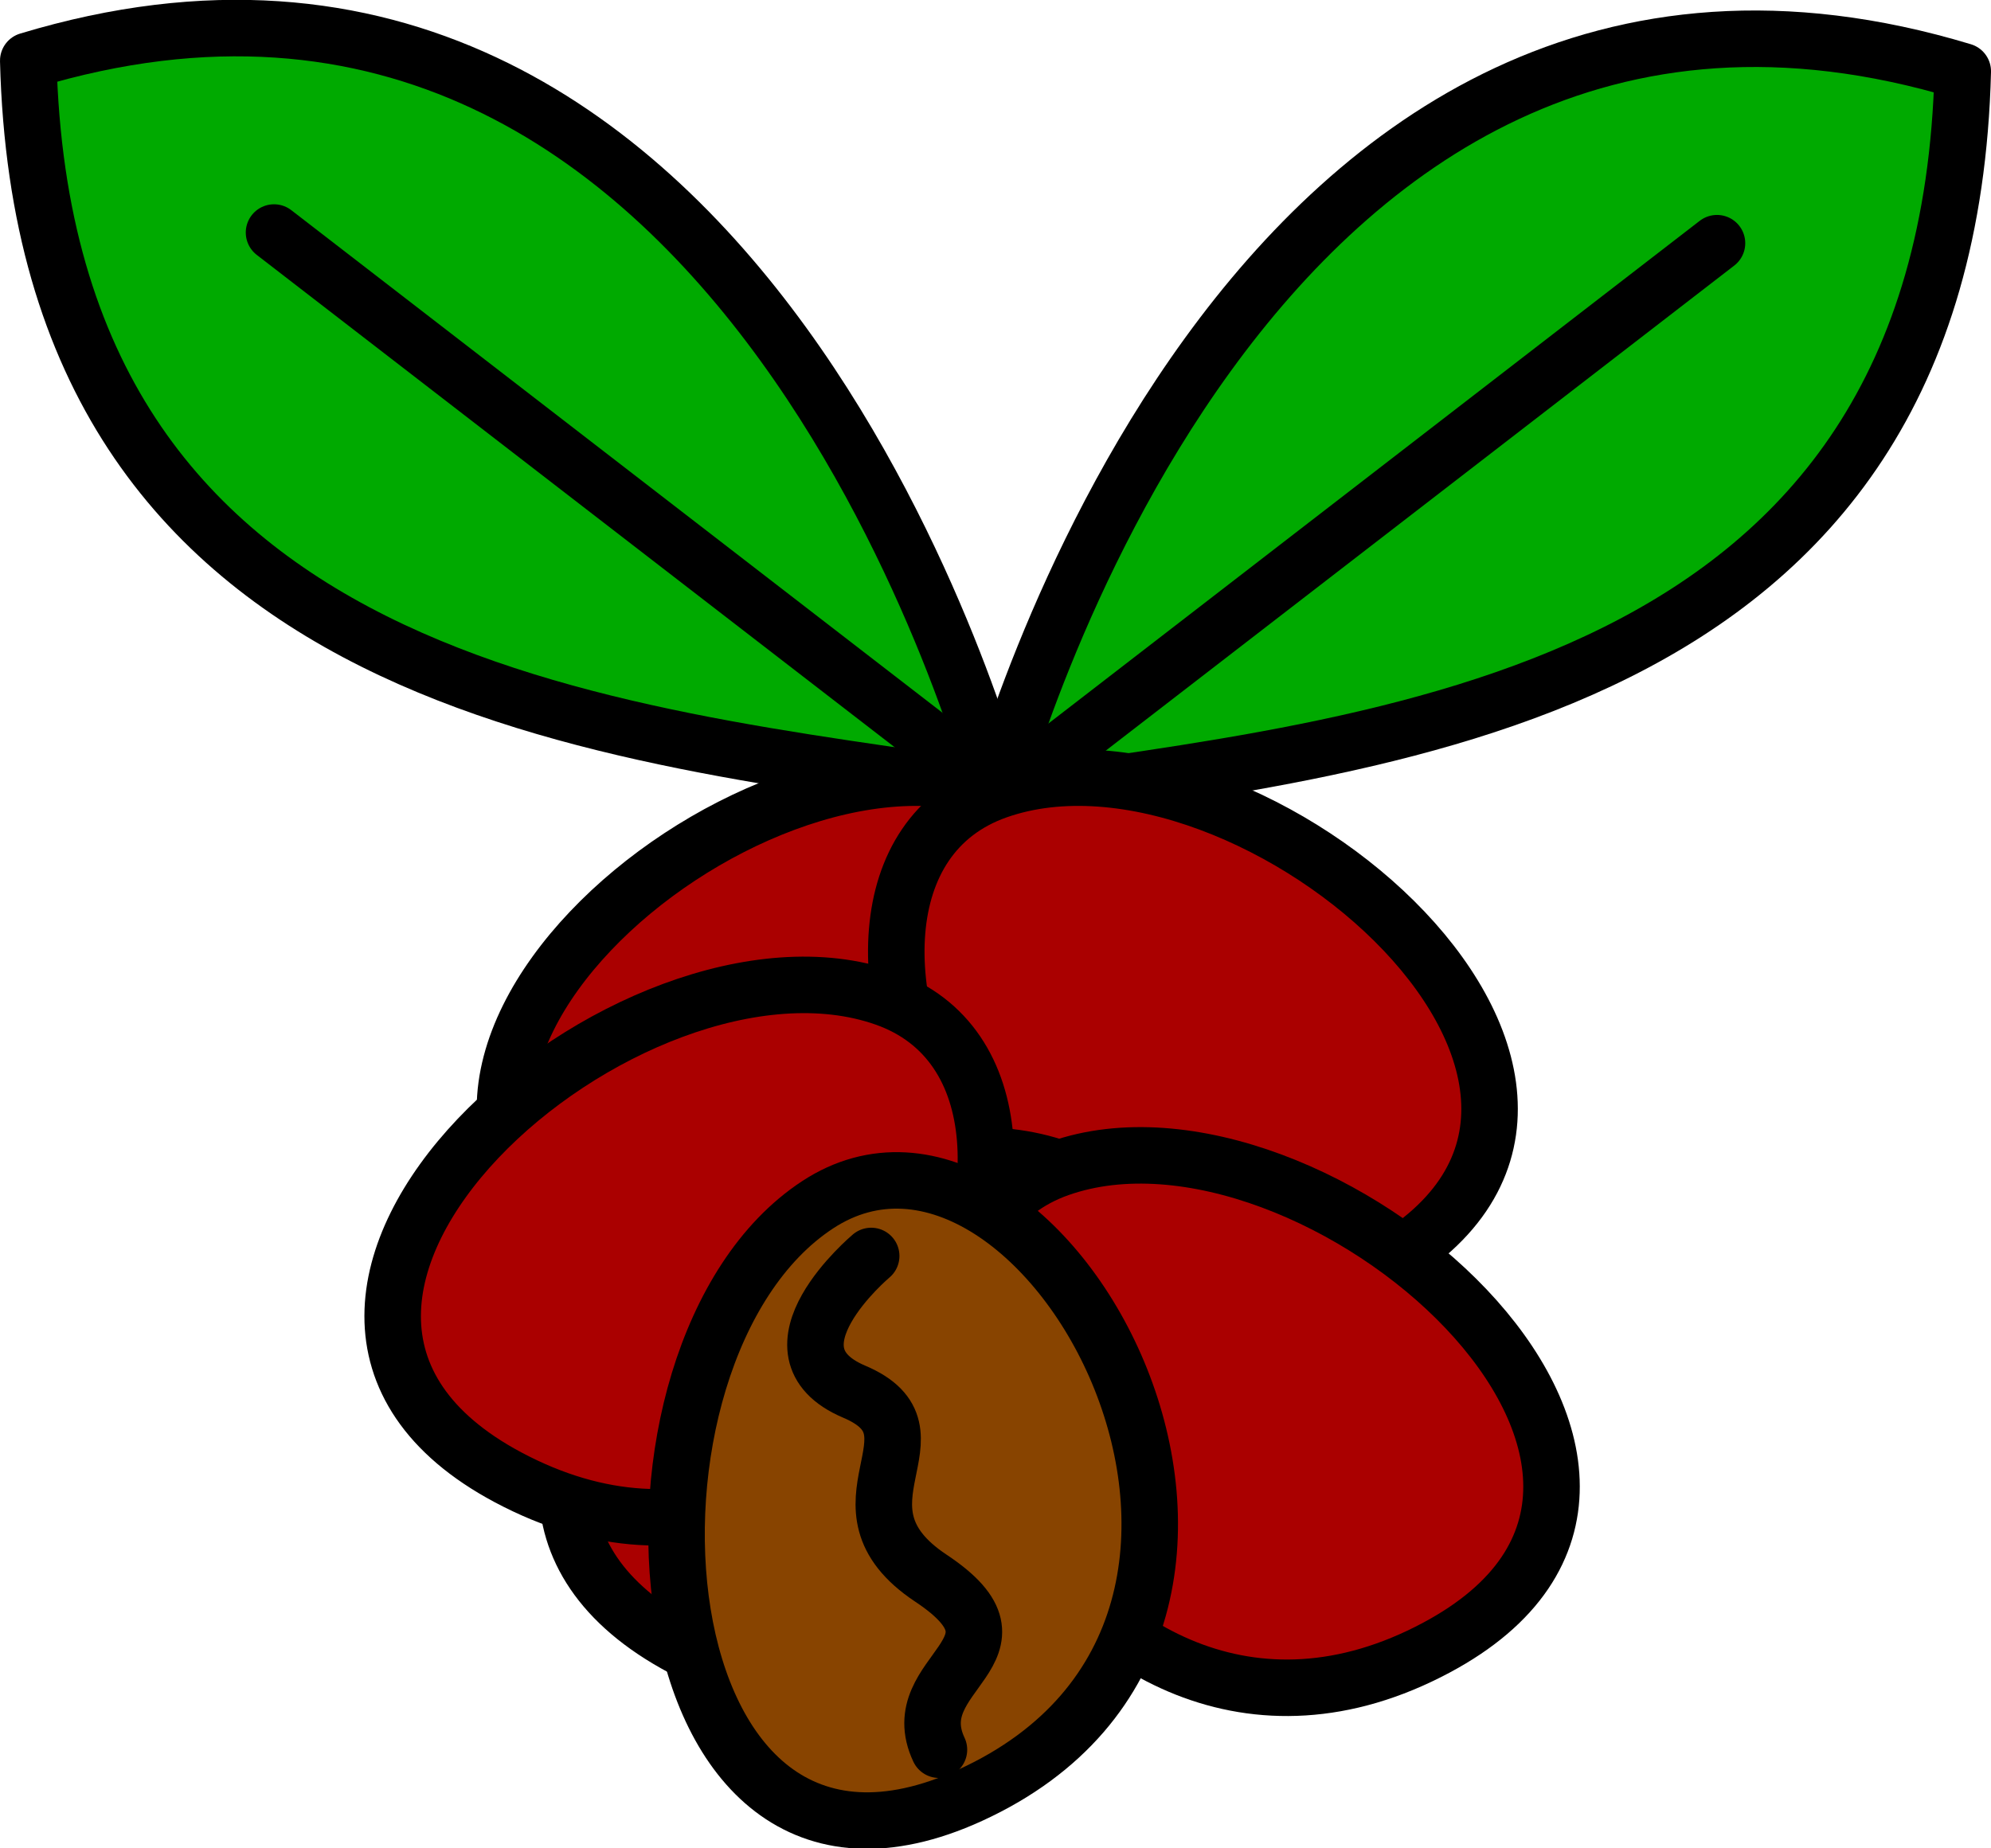 <?xml version="1.0" encoding="UTF-8" standalone="no"?>
<svg
   xmlns:dc="http://purl.org/dc/elements/1.1/"
   xmlns:cc="http://creativecommons.org/ns#"
   xmlns:rdf="http://www.w3.org/1999/02/22-rdf-syntax-ns#"
   xmlns:svg="http://www.w3.org/2000/svg"
   xmlns="http://www.w3.org/2000/svg"
   xmlns:sodipodi="http://sodipodi.sourceforge.net/DTD/sodipodi-0.dtd"
   xmlns:inkscape="http://www.inkscape.org/namespaces/inkscape"
   sodipodi:docname="coffeecherry-pi.svg"
   inkscape:version="1.0 (4035a4fb49, 2020-05-01)"
   id="svg939"
   version="1.1"
   viewBox="0 0 105.694 98.138"
   height="98.138mm"
   width="105.694mm">
  <defs
     id="defs933" />
  <sodipodi:namedview
     inkscape:window-maximized="1"
     inkscape:window-y="0"
     inkscape:window-x="0"
     inkscape:window-height="1023"
     inkscape:window-width="1916"
     showgrid="false"
     inkscape:document-rotation="0"
     inkscape:current-layer="layer1"
     inkscape:document-units="mm"
     inkscape:cy="284.12633"
     inkscape:cx="199.89855"
     inkscape:zoom="0.73584456"
     inkscape:pageshadow="2"
     inkscape:pageopacity="0.0"
     borderopacity="1.0"
     bordercolor="#666666"
     pagecolor="#ffffff"
     id="base" />
  <g
     transform="translate(-52.11,-73.325)"
     id="layer1"
     inkscape:groupmode="layer"
     inkscape:label="Layer 1" />
  <g
     transform="translate(-52.11,-73.325)"
     inkscape:label="Layer 2"
     id="layer2"
     inkscape:groupmode="layer">
    <g
       style="fill:#00aa00;fill-opacity:1;stroke:#000000;stroke-width:3;stroke-linecap:round;stroke-linejoin:round;stroke-miterlimit:4;stroke-dasharray:none;stroke-opacity:1"
       id="g1523" />
    <g
       style="fill:#00aa00;fill-opacity:1;stroke:#000000;stroke-width:3;stroke-linecap:round;stroke-linejoin:round;stroke-miterlimit:4;stroke-dasharray:none;stroke-opacity:1"
       transform="matrix(-1,0,0,1,209.915,0.566)"
       id="g1523-8">
      <g
         id="g1631">
        <g
           id="g1644">
          <g
             transform="matrix(-1,0,0,1,209.915,-0.566)"
             style="fill:#00aa00;fill-opacity:1;stroke:#000000;stroke-width:3;stroke-linecap:round;stroke-linejoin:round;stroke-miterlimit:4;stroke-dasharray:none;stroke-opacity:1"
             id="g1635">
            <path
               style="fill:#00aa00;fill-opacity:1;stroke:#000000;stroke-width:3;stroke-linecap:round;stroke-linejoin:round;stroke-miterlimit:4;stroke-dasharray:none;stroke-opacity:1"
               d="M 105.05,115.311 C 84.513,112.192 54.46,110.187 53.61,76.545 91.888,64.969 105.05,115.311 105.05,115.311 Z"
               id="path1517"
               sodipodi:nodetypes="ccc" />
            <path
               style="fill:#00aa00;fill-opacity:1;stroke:#000000;stroke-width:3;stroke-linecap:round;stroke-linejoin:round;stroke-miterlimit:4;stroke-dasharray:none;stroke-opacity:1"
               d="M 105.05,115.311 66.657,85.672"
               id="path1519" />
          </g>
          <path
             sodipodi:nodetypes="ccc"
             id="path1517-9"
             d="M 105.05,115.311 C 84.513,112.192 54.46,110.187 53.61,76.545 91.888,64.969 105.05,115.311 105.05,115.311 Z"
             style="fill:#00aa00;fill-opacity:1;stroke:#000000;stroke-width:3;stroke-linecap:round;stroke-linejoin:round;stroke-miterlimit:4;stroke-dasharray:none;stroke-opacity:1" />
        </g>
        <path
           style="fill:#00aa00;fill-opacity:1;stroke:#000000;stroke-width:3;stroke-linecap:round;stroke-linejoin:round;stroke-miterlimit:4;stroke-dasharray:none;stroke-opacity:1"
           d="M 105.05,115.311 66.657,85.672"
           id="path1519-2" />
      </g>
    </g>
    <g
       id="g1651">
      <path
         style="fill:#aa0000;fill-opacity:1;stroke:#000000;stroke-width:3;stroke-linecap:round;stroke-linejoin:round;stroke-miterlimit:4;stroke-dasharray:none;stroke-opacity:1"
         d="m 105.05,115.311 c -13.491,-4.754 -37.433,16.152 -20.02,25.448 19.568,10.447 33.512,-20.694 20.02,-25.448 z"
         id="path1548"
         sodipodi:nodetypes="zsz" />
      <path
         sodipodi:nodetypes="zsz"
         id="path1548-7"
         d="m 105.05,115.311 c 13.491,-4.754 37.433,16.152 20.02,25.448 -19.568,10.447 -33.512,-20.694 -20.02,-25.448 z"
         style="fill:#aa0000;fill-opacity:1;stroke:#000000;stroke-width:3;stroke-linecap:round;stroke-linejoin:round;stroke-miterlimit:4;stroke-dasharray:none;stroke-opacity:1" />
      <path
         sodipodi:nodetypes="zsz"
         id="path1548-2"
         d="m 108.339,135.367 c -13.491,-4.754 -37.433,16.152 -20.02,25.448 19.568,10.447 33.512,-20.694 20.02,-25.448 z"
         style="fill:#aa0000;fill-opacity:1;stroke:#000000;stroke-width:3;stroke-linecap:round;stroke-linejoin:round;stroke-miterlimit:4;stroke-dasharray:none;stroke-opacity:1" />
      <path
         sodipodi:nodetypes="zsz"
         id="path1548-26"
         d="m 108.339,135.367 c 13.491,-4.754 37.433,16.152 20.02,25.448 -19.568,10.447 -33.512,-20.694 -20.02,-25.448 z"
         style="fill:#aa0000;fill-opacity:1;stroke:#000000;stroke-width:3;stroke-linecap:round;stroke-linejoin:round;stroke-miterlimit:4;stroke-dasharray:none;stroke-opacity:1" />
      <path
         sodipodi:nodetypes="zsz"
         id="path1548-1"
         d="M 99.09,126.315 C 85.599,121.561 61.657,142.467 79.07,151.763 98.638,162.209 112.581,131.069 99.09,126.315 Z"
         style="fill:#aa0000;fill-opacity:1;stroke:#000000;stroke-width:3;stroke-linecap:round;stroke-linejoin:round;stroke-miterlimit:4;stroke-dasharray:none;stroke-opacity:1" />
    </g>
    <g
       transform="translate(-4.388,108.3)"
       id="g1627">
      <path
         style="fill:#884400;fill-opacity:1;stroke:#000000;stroke-width:3;stroke-linecap:round;stroke-linejoin:round;stroke-miterlimit:4;stroke-dasharray:none;stroke-opacity:1"
         d="m 99.896,29.001 c -11.955,7.854 -9.826,39.567 8.118,31.345 20.166,-9.24 3.837,-39.199 -8.118,-31.345 z"
         id="path1548-1-0"
         sodipodi:nodetypes="zsz" />
      <path
         style="fill:none;stroke:#000000;stroke-width:3;stroke-linecap:round;stroke-linejoin:round;stroke-miterlimit:4;stroke-dasharray:none;stroke-opacity:1"
         d="m 102.746,31.715 c 0,0 -6.007,5.042 -0.902,7.206 5.105,2.164 -1.726,6.052 4.073,9.904 5.799,3.852 -1.521,4.98 0.426,9.107"
         id="path1623"
         sodipodi:nodetypes="czzc" />
    </g>
  </g>
</svg>
